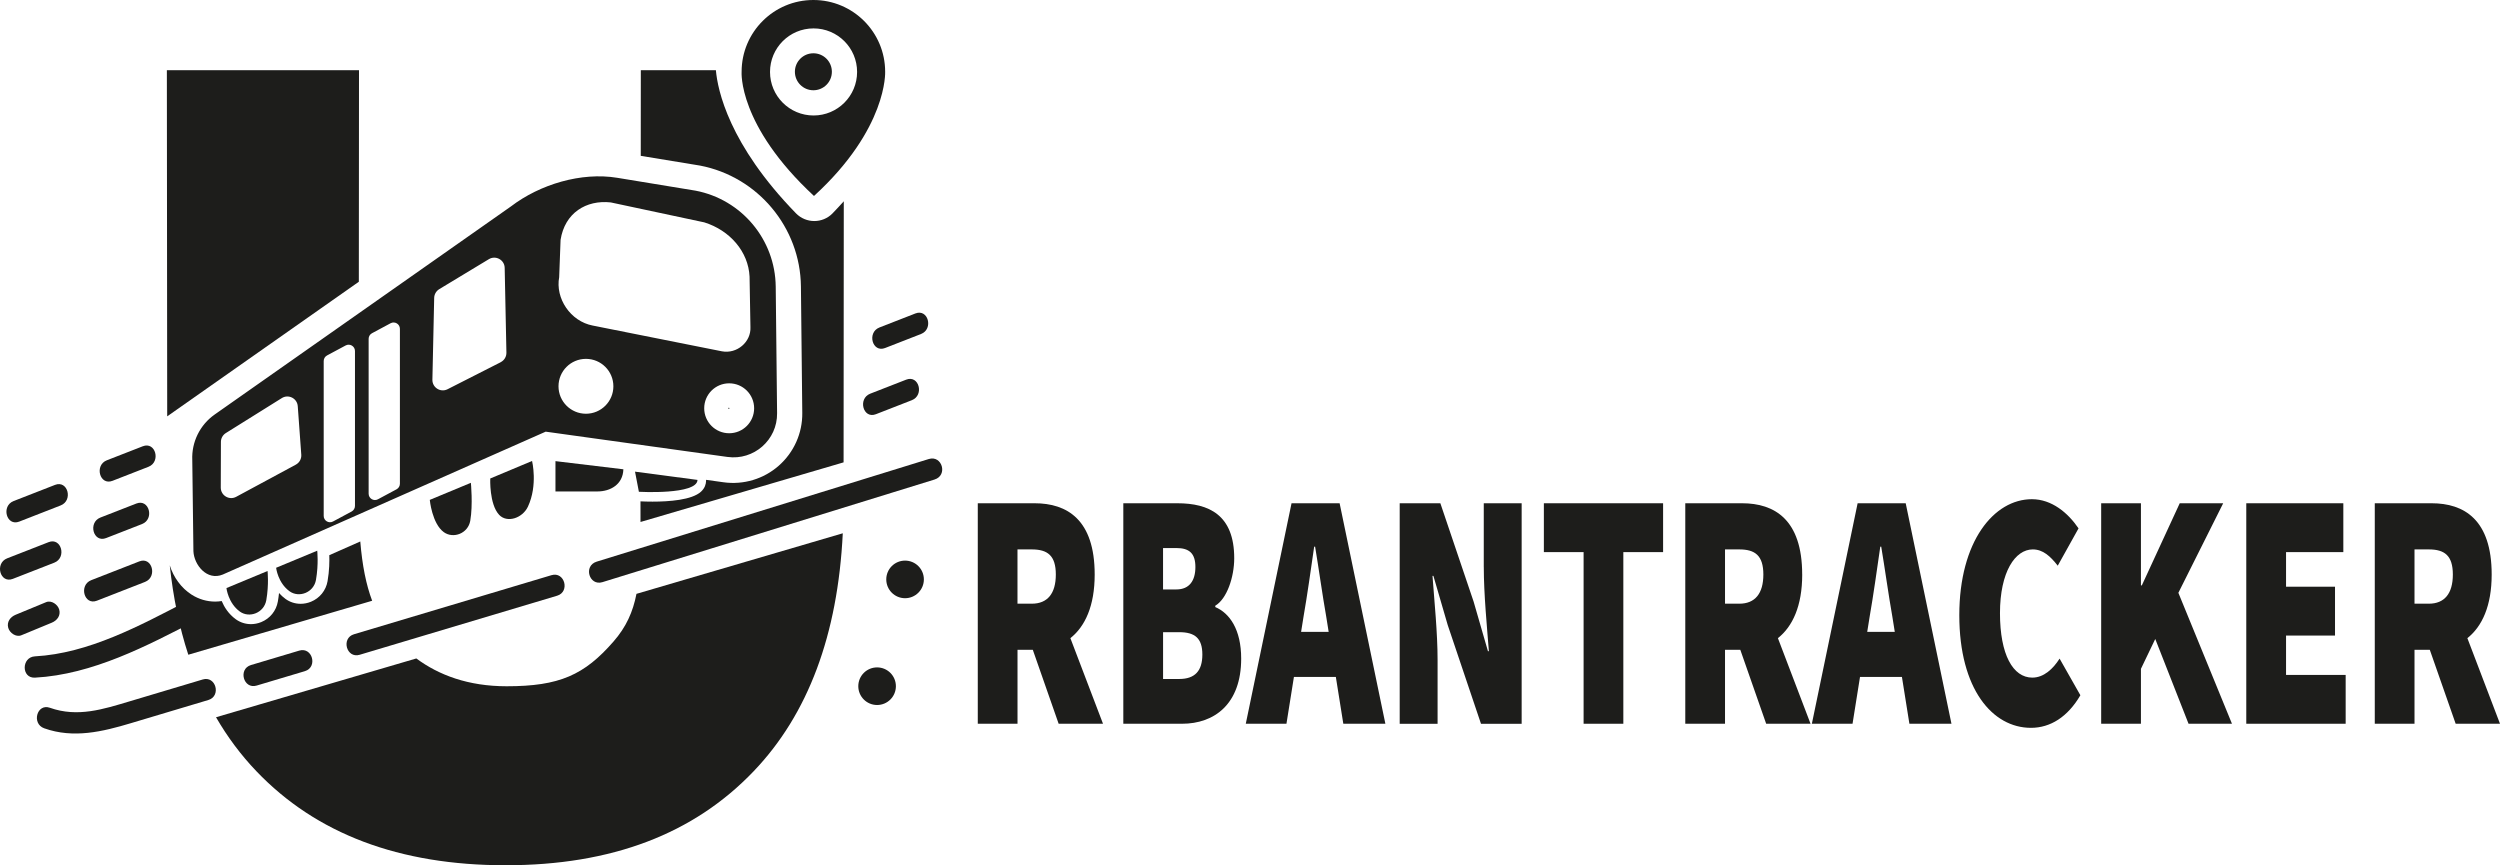 <?xml version="1.0" encoding="UTF-8"?>
<svg xmlns="http://www.w3.org/2000/svg" viewBox="0 0 880.21 304.63">
  <defs>
    <style>
      .cls-1 {
        fill: #1d1d1b;
        stroke-width: 0px;
      }
    </style>
  </defs>
  <g id="Capa_1" data-name="Capa 1">
    <path class="cls-1" d="M71.36,239.24c-8.54,2.55-17.08,5.11-25.62,7.66-9.34,2.79-18.41,5.77-28.19,2.29-4.56-1.62-6.52,5.62-1.99,7.23,10.31,3.67,20.51,1.2,30.49-1.79,9.1-2.72,18.2-5.44,27.31-8.17,4.61-1.38,2.65-8.62-1.99-7.23h0Z"/>
    <path class="cls-1" d="M65.67,211.76c-16.42,8.51-34.5,18.31-53.36,19.33-4.8.26-4.83,7.76,0,7.5,20.29-1.1,39.47-11.2,57.15-20.36,4.29-2.22.5-8.7-3.79-6.48h0Z"/>
    <path class="cls-1" d="M105.36,229.07c-5.67,1.69-11.33,3.39-17,5.08-4.61,1.38-2.65,8.62,1.99,7.23,5.67-1.69,11.33-3.39,17-5.08,4.61-1.38,2.65-8.62-1.99-7.23h0Z"/>
    <path class="cls-1" d="M194.17,202.51c-23.18,6.93-46.36,13.86-69.54,20.8-4.61,1.38-2.65,8.62,1.99,7.23,23.18-6.93,46.36-13.86,69.54-20.8,4.61-1.38,2.65-8.62-1.99-7.23h0Z"/>
    <path class="cls-1" d="M327.03,161.61c-34.14,10.55-68.29,21.1-102.43,31.65-4.83,1.49-9.67,2.99-14.5,4.48s-2.64,8.66,1.99,7.23c34.14-10.55,68.29-21.1,102.43-31.65,4.83-1.49,9.67-2.99,14.5-4.48s2.64-8.66-1.99-7.23h0Z"/>
    <path class="cls-1" d="M319.06,133.67c-4.22,1.65-8.44,3.3-12.67,4.94-4.45,1.74-2.51,8.99,1.99,7.23,4.22-1.65,8.44-3.3,12.67-4.94,4.45-1.74,2.51-8.99-1.99-7.23h0Z"/>
    <path class="cls-1" d="M322.3,110.36c-4.22,1.65-8.44,3.3-12.67,4.94-4.45,1.74-2.51,8.99,1.99,7.23,4.22-1.65,8.44-3.3,12.67-4.94,4.45-1.74,2.51-8.99-1.99-7.23h0Z"/>
    <path class="cls-1" d="M49.07,197.65c-5.65,2.21-11.3,4.41-16.95,6.62-4.45,1.74-2.51,8.99,1.99,7.23l16.95-6.62c4.45-1.74,2.51-8.99-1.99-7.23h0Z"/>
    <path class="cls-1" d="M48.02,177.28c-4.22,1.65-8.44,3.3-12.67,4.94-4.45,1.74-2.51,8.99,1.99,7.23,4.22-1.65,8.44-3.3,12.67-4.94,4.45-1.74,2.51-8.99-1.99-7.23h0Z"/>
    <path class="cls-1" d="M16.24,212.01c-3.57,1.48-7.14,2.96-10.72,4.43-1.87.77-3.2,2.49-2.62,4.61.49,1.77,2.73,3.4,4.61,2.62,3.57-1.48,7.14-2.96,10.72-4.43,1.87-.77,3.2-2.49,2.62-4.61-.49-1.77-2.73-3.4-4.61-2.62h0Z"/>
    <path class="cls-1" d="M17.12,190.88c-4.87,1.9-9.73,3.8-14.6,5.7-4.45,1.74-2.51,8.99,1.99,7.23,4.87-1.9,9.73-3.8,14.6-5.7,4.45-1.74,2.51-8.99-1.99-7.23h0Z"/>
    <path class="cls-1" d="M50.28,157.12c-4.22,1.65-8.44,3.3-12.67,4.94-4.45,1.74-2.51,8.99,1.99,7.23,4.22-1.65,8.44-3.3,12.67-4.94,4.45-1.74,2.51-8.99-1.99-7.23h0Z"/>
    <path class="cls-1" d="M19.38,170.72c-4.87,1.9-9.73,3.8-14.6,5.7-4.45,1.74-2.51,8.99,1.99,7.23,4.87-1.9,9.73-3.8,14.6-5.7,4.45-1.74,2.51-8.99-1.99-7.23h0Z"/>
    <g>
      <path class="cls-1" d="M286.38,0c-13.96,0-25.27,11.31-25.27,25.27,0,0-1.41,18.77,25.48,43.73,26-23.77,25.06-43.73,25.06-43.73,0-13.96-11.31-25.27-25.27-25.27ZM286.44,40.66c-8.46,0-15.33-6.86-15.33-15.33s6.86-15.33,15.33-15.33,15.33,6.86,15.33,15.33-6.86,15.33-15.33,15.33Z"/>
      <circle class="cls-1" cx="286.38" cy="25.27" r="6.51"/>
    </g>
  </g>
  <g id="Capa_4" data-name="Capa 4">
    <path class="cls-1" d="M273.12,100.91c-.18-16.54-11.98-30.66-28.22-33.78l-27.57-4.53c-12.66-2.08-27.21,2.29-37.41,10.06l-104.33,73.28c-5.2,3.65-8.18,9.71-7.89,16.06l.4,32.08c.22,4.81,4.76,10.51,10.35,8.2l113.68-50.3h0s63.99,8.9,63.99,8.9c9.31,1.29,17.59-5.99,17.48-15.39l-.48-44.58ZM104.2,163.57l-21.01,11.33c-2.43,1.35-5.42-.39-5.46-3.16l.05-16.09c-.02-1.26.61-2.44,1.66-3.13l19.72-12.32c2.37-1.55,5.52.05,5.68,2.87l1.24,17.08c.08,1.41-.65,2.74-1.89,3.42ZM124.98,178.13c0,.82-.45,1.57-1.17,1.96l-6.56,3.52c-1.48.8-3.28-.28-3.28-1.96v-54.54c0-.82.45-1.57,1.17-1.96l6.56-3.52c1.48-.8,3.28.28,3.28,1.96v54.54ZM140.8,170.31c0,.82-.45,1.57-1.17,1.96l-6.56,3.52c-1.48.8-3.28-.28-3.28-1.96v-54.54c0-.82.45-1.57,1.17-1.96l6.56-3.52c1.48-.8,3.28.28,3.28,1.96v54.54ZM176.31,127.52l-18.73,9.52c-2.48,1.26-5.4-.58-5.34-3.36l.63-28.8c.03-1.26.7-2.41,1.77-3.07l17.48-10.56c2.42-1.46,5.52.24,5.57,3.07l.61,29.84c.03,1.41-.75,2.71-2.01,3.35ZM196.88,97.5l.49-13.04c1.48-9.5,9.03-14.15,17.68-13.19l32.92,7.02c9,2.81,15.53,10.3,15.94,19.11l.31,17.81c.24,5.19-4.77,9.48-10.04,8.48l-45.5-9.07c-7.81-1.49-13.24-9.56-11.79-17.11ZM206.3,145.67c-5.33,0-9.66-4.32-9.66-9.66s4.32-9.66,9.66-9.66,9.66,4.32,9.66,9.66-4.32,9.66-9.66,9.66ZM256.73,152.54c-4.85,0-8.79-3.93-8.79-8.79s3.93-8.79,8.79-8.79,8.79,3.93,8.79,8.79-3.93,8.79-8.79,8.79Z"/>
    <path class="cls-1" d="M101.95,208.18c-4.16-3.01-4.73-8.28-4.73-8.28l14.47-6.01s.53,4.67-.44,10.27c-.79,4.5-5.98,6.42-9.3,4.02Z"/>
    <path class="cls-1" d="M156.27,187.37c-4.16-3.01-4.95-11.37-4.95-11.37l14.47-6.01s.76,7.76-.22,13.36c-.79,4.5-5.98,6.42-9.3,4.02Z"/>
    <path class="cls-1" d="M84.46,215.33c-4.16-3.01-4.73-8.28-4.73-8.28l14.47-6.01s.53,4.67-.44,10.27c-.79,4.5-5.98,6.42-9.3,4.02Z"/>
    <path class="cls-1" d="M175.72,181.24c-3.49-3.76-3.11-12.77-3.11-12.77l14.72-6.17s2.08,8.49-1.44,16.05c-1.93,4.14-7.39,5.89-10.18,2.89Z"/>
    <path class="cls-1" d="M210.37,173.03h-14.8s0-10.67,0-10.67l23.91,2.87c-.15,5.33-4.57,7.8-9.11,7.8Z"/>
    <path class="cls-1" d="M224.94,173.15l-1.36-7.09,22,2.91c-.15,5.33-20.64,4.18-20.64,4.18Z"/>
    <g>
      <path class="cls-1" d="M126.86,190.64l-10.92,4.83c.07,2.06.04,5.41-.61,9.15-.57,3.28-2.76,5.99-5.85,7.25-1.18.48-2.42.72-3.63.72-1.9,0-3.75-.58-5.32-1.71h0c-.89-.64-1.63-1.35-2.29-2.09-.1.96-.23,1.96-.41,2.99-.58,3.29-2.76,5.99-5.85,7.25-1.18.48-2.41.72-3.63.72-1.9,0-3.75-.58-5.32-1.71-2.58-1.87-4.09-4.32-4.97-6.42-.77.12-1.54.19-2.3.19-2.89,0-5.74-.82-8.29-2.44-3.63-2.31-6.39-6.11-7.7-10.34,1.21,11.37,3.39,21.87,6.53,31.49l64.73-19c-2.12-5.64-3.48-12.4-4.18-20.88Z"/>
      <polygon class="cls-1" points="58.87 146.59 126.34 99.2 126.4 24.71 58.75 24.71 58.87 146.59"/>
      <path class="cls-1" d="M256.82,143.76c0-.12-.1-.21-.21-.21s-.21.1-.21.21c0,.24.43.24.43,0Z"/>
      <path class="cls-1" d="M293.13,75.12c-3.53,3.62-9.36,3.6-12.89-.02-23.62-24.28-27.57-43.37-28.19-50.38h-26.43l-.02,30.15,20.87,3.43c20.36,3.91,35.29,21.79,35.52,42.52l.48,44.58c.08,7.1-2.94,13.86-8.27,18.56-5.33,4.69-12.42,6.82-19.46,5.84l-6.15-.86v.46c-.04.98-.37,2.42-1.78,3.71-3.21,2.95-11.33,3.51-17.06,3.51-1.69,0-3.17-.05-4.25-.1,0,2.54.01,4.96.01,7.26l71.5-20.99.07-91.92c-1.26,1.4-2.56,2.81-3.95,4.24Z"/>
      <path class="cls-1" d="M216.04,225.83c-10.3,11.84-19.08,15.79-37.66,15.79-13.53,0-23.91-3.94-31.8-9.79l-70.52,20.7c4.03,6.96,8.76,13.3,14.2,18.99,21.09,22.08,50.33,33.12,87.74,33.12s66.28-11.04,87.37-33.12c19.14-20.03,29.59-47.95,31.36-83.76l-72.64,21.32c-1.26,6.42-3.63,11.67-8.05,16.75Z"/>
    </g>
    <g>
      <path class="cls-1" d="M385.42,202.27c0-19.35-9.76-25.08-21.15-25.08h-20.01v77.63h13.99v-26.04h5.38l9.1,26.04h15.62l-11.49-30.14c5.15-4.07,8.56-11.31,8.56-22.41ZM358.24,193.44h5.04c5.53,0,8.46,2.15,8.46,8.84s-2.93,10.27-8.46,10.27h-5.04v-19.11Z"/>
      <path class="cls-1" d="M427.88,213.74v-.48c4.07-2.39,6.67-10.03,6.67-16.72,0-15.29-8.95-19.35-20.01-19.35h-19.04v77.63h20.67c11.39,0,20.83-6.93,20.83-22.93,0-10.27-4.07-16-9.11-18.15ZM409.49,192.96h4.72c4.56,0,6.67,1.91,6.67,6.69s-2.12,7.88-6.67,7.88h-4.72v-14.57ZM415.19,239.06h-5.69v-16.48h5.69c5.53,0,8.14,2.15,8.14,7.88s-2.6,8.6-8.14,8.6Z"/>
      <path class="cls-1" d="M454.73,177.19l-16.11,77.63h14.32l2.63-16.48h14.76l2.63,16.48h14.81l-16.11-77.63h-16.92ZM458.1,222.46l.86-5.38c1.3-7.4,2.6-16.72,3.74-24.6h.33c1.3,7.76,2.6,17.2,3.91,24.6l.86,5.38h-9.69Z"/>
      <path class="cls-1" d="M522.42,199.65c0,9.55,1.14,21.26,1.79,29.62h-.33l-5.04-17.44-11.71-34.63h-14.32v77.63h13.34v-22.45c0-9.55-1.14-20.78-1.79-29.62h.32l5.04,17.32,11.71,34.75h14.32v-77.63h-13.34v22.45Z"/>
      <polygon class="cls-1" points="543.57 194.39 557.56 194.39 557.56 254.82 571.55 254.82 571.55 194.39 585.55 194.39 585.55 177.19 543.57 177.19 543.57 194.39"/>
      <path class="cls-1" d="M634.52,202.27c0-19.35-9.76-25.08-21.15-25.08h-20.01v77.63h13.99v-26.04h5.38l9.11,26.04h15.62l-11.49-30.14c5.15-4.07,8.56-11.31,8.56-22.41ZM607.35,193.44h5.04c5.53,0,8.46,2.15,8.46,8.84s-2.93,10.27-8.46,10.27h-5.04v-19.11Z"/>
      <path class="cls-1" d="M654.04,177.19l-16.11,77.63h14.32l2.63-16.48h14.76l2.63,16.48h14.81l-16.11-77.63h-16.92ZM657.42,222.46l.86-5.38c1.3-7.4,2.6-16.72,3.74-24.6h.33c1.3,7.76,2.6,17.2,3.91,24.6l.86,5.38h-9.69Z"/>
      <path class="cls-1" d="M715.55,238.58c-6.83,0-11.39-8.12-11.39-22.69s5.37-22.45,11.55-22.45c3.58,0,6.18,2.39,8.79,5.73l7.32-13.14c-3.74-5.49-9.44-10.27-16.43-10.27-13.34,0-25.55,14.81-25.55,40.85s11.71,39.65,25.22,39.65c6.83,0,12.94-3.82,17.41-11.47l-7.32-12.9c-2.28,3.58-5.53,6.69-9.6,6.69Z"/>
      <polygon class="cls-1" points="782.75 177.19 767.45 177.19 754.11 206.1 753.79 206.1 753.79 177.19 739.79 177.19 739.79 254.82 753.79 254.82 753.79 235.48 758.83 224.97 770.55 254.82 785.84 254.82 766.97 208.72 782.75 177.19"/>
      <polygon class="cls-1" points="804.88 223.77 822.12 223.77 822.12 206.57 804.88 206.57 804.88 194.39 825.05 194.39 825.05 177.19 790.88 177.19 790.88 254.82 825.87 254.82 825.87 237.63 804.88 237.63 804.88 223.77"/>
      <path class="cls-1" d="M880.21,254.82l-11.49-30.14c5.15-4.07,8.56-11.31,8.56-22.41,0-19.35-9.76-25.08-21.15-25.08h-20.01v77.63h13.99v-26.04h5.38l9.11,26.04h15.62ZM850.11,193.44h5.04c5.53,0,8.46,2.15,8.46,8.84s-2.93,10.27-8.46,10.27h-5.04v-19.11Z"/>
    </g>
    <circle class="cls-1" cx="308.81" cy="241.6" r="6.62"/>
    <circle class="cls-1" cx="318.66" cy="204" r="6.62"/>
  </g>
</svg>